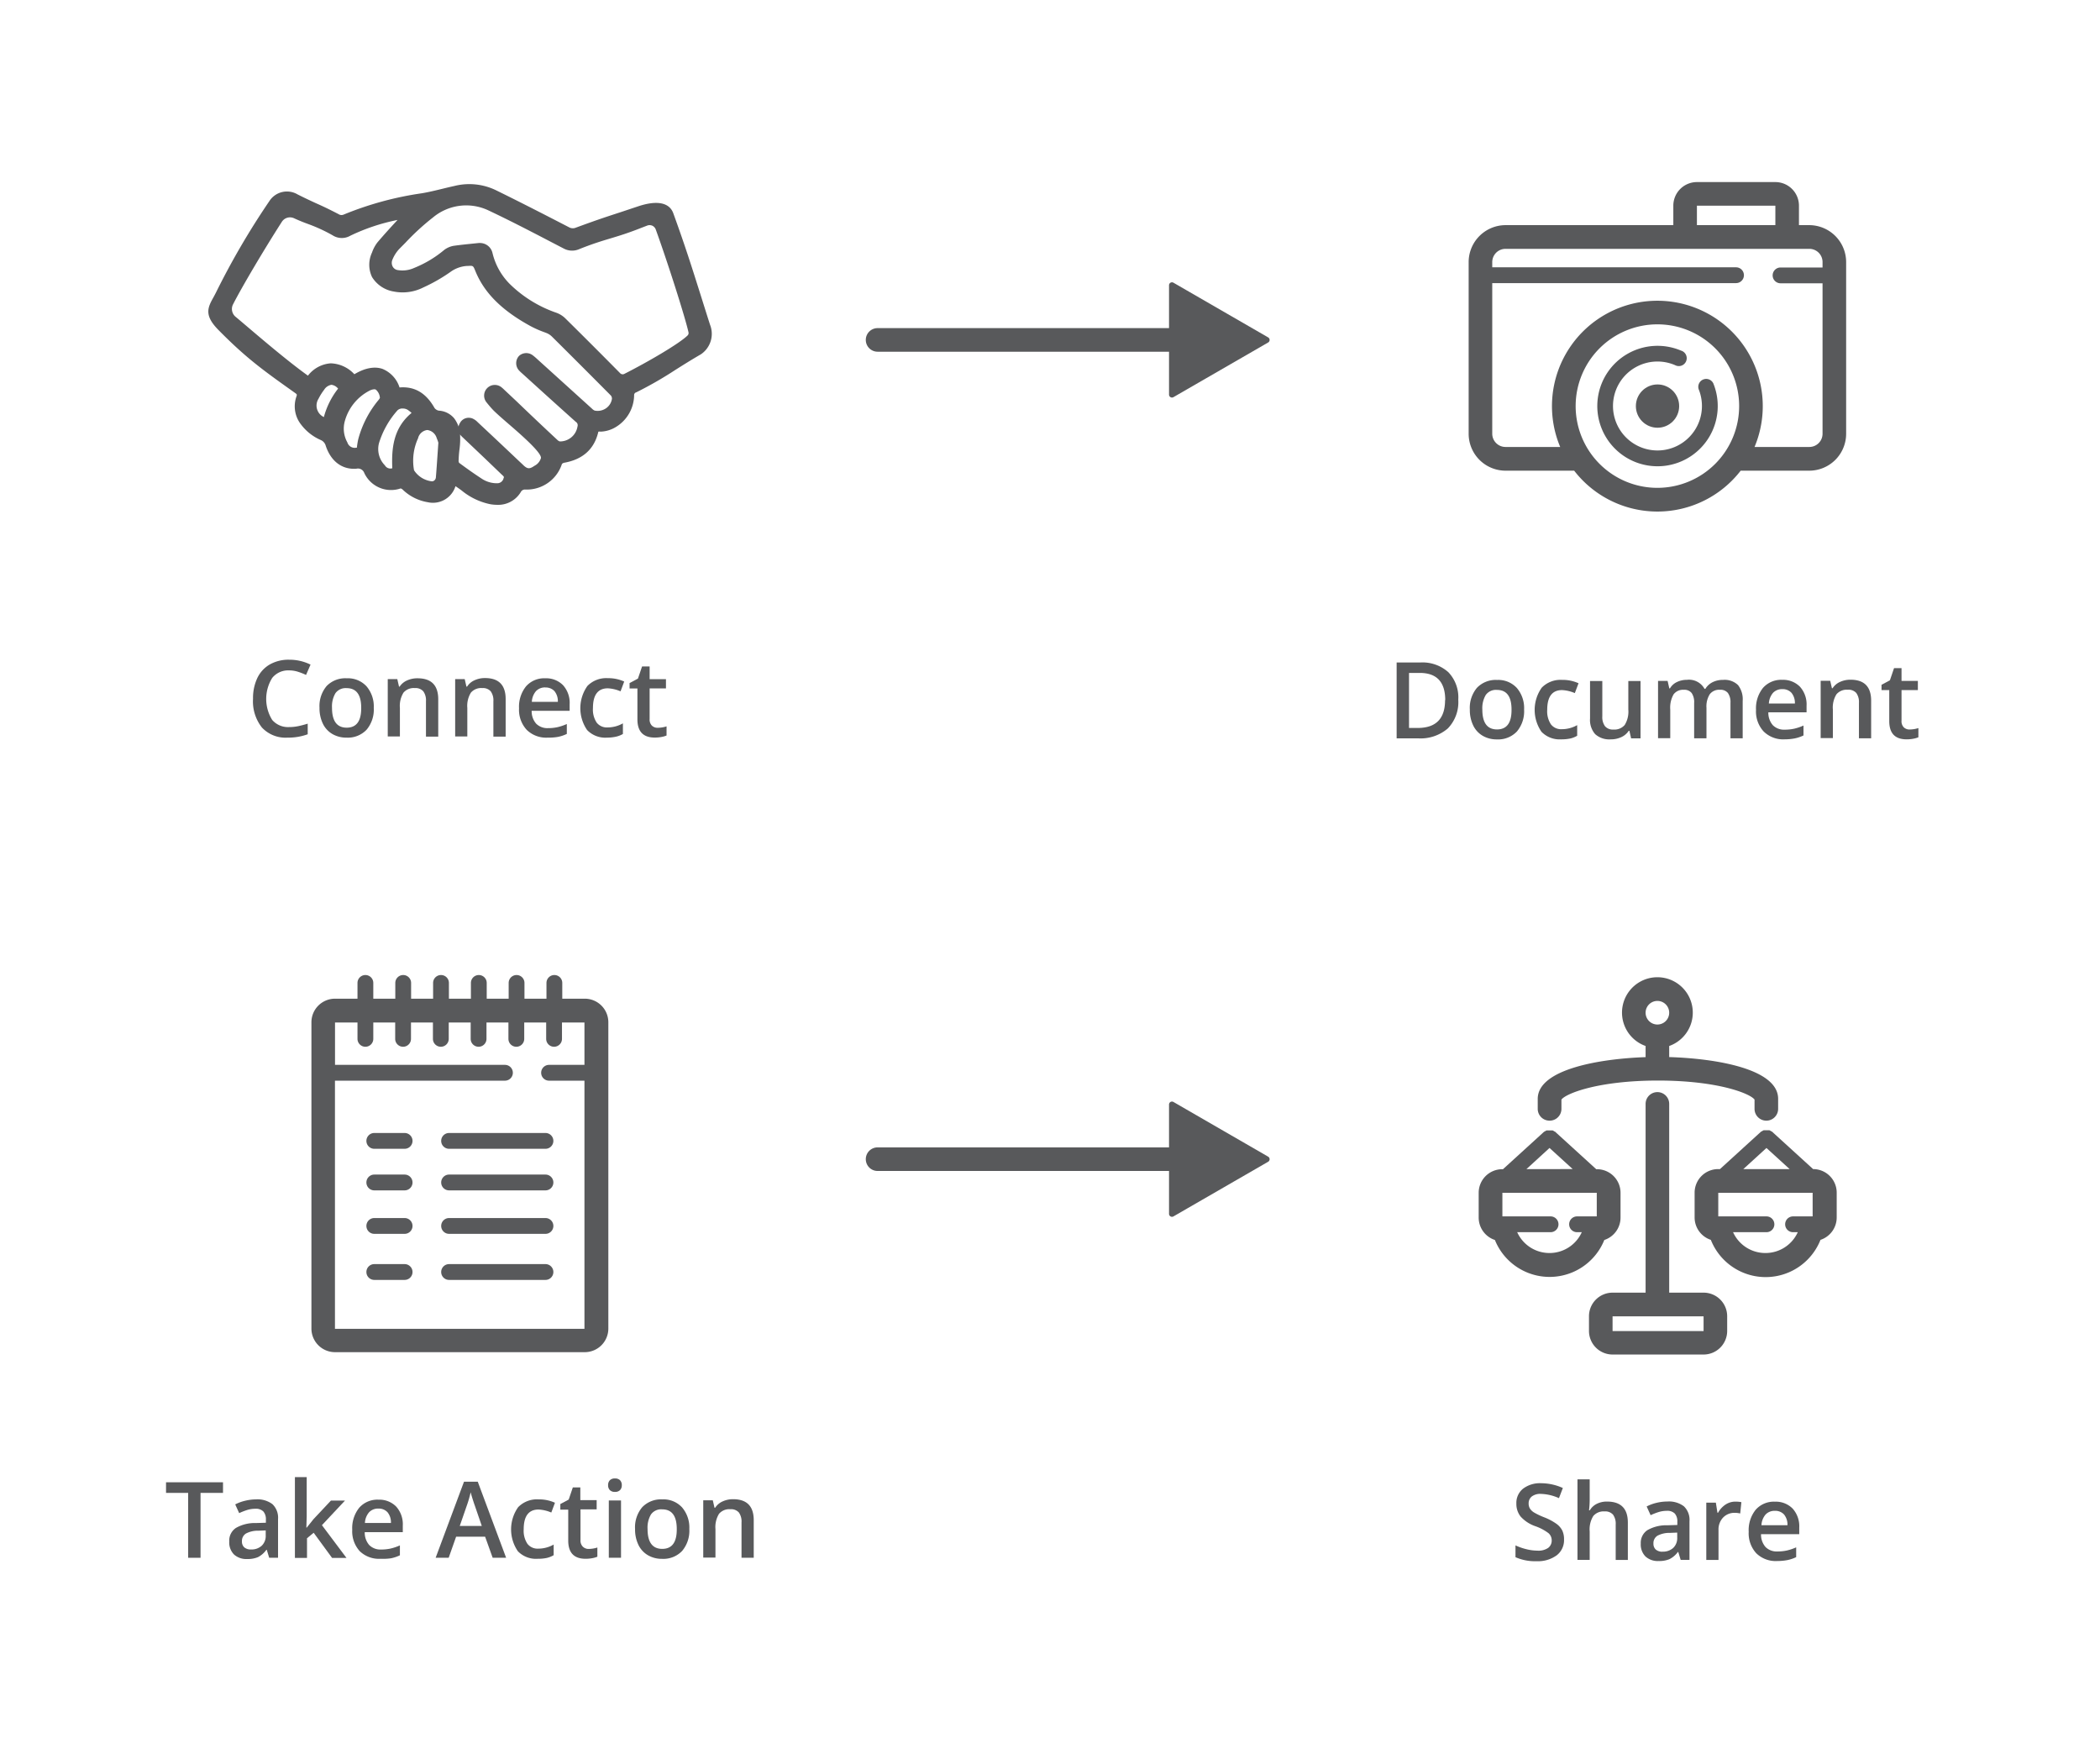 <svg id="Layer_1" data-name="Layer 1" xmlns="http://www.w3.org/2000/svg" viewBox="0 0 356.04 295.51"><defs><style>.cls-1{fill:#58595b;}</style></defs><title>Flow-grid</title><path class="cls-1" d="M306.76,38.17H305v-3.3a4,4,0,0,0-4-4h-13.3a4,4,0,0,0-4,4v3.3H255.28A6.27,6.27,0,0,0,249,44.43V73.54a6.26,6.26,0,0,0,6.26,6.26h11.63a17.84,17.84,0,0,0,28.23,0h11.63A6.26,6.26,0,0,0,313,73.54V44.43A6.27,6.27,0,0,0,306.76,38.17Zm-19-3.3H301v3.3h-13.3v-3.3ZM281,82.71a13.86,13.86,0,1,1,13.86-13.86A13.87,13.87,0,0,1,281,82.71Zm25.74-6.93h-9.27a17.87,17.87,0,1,0-32.95,0h-9.27A2.25,2.25,0,0,1,253,73.54V48h41.33a1.34,1.34,0,1,0,0-2.68H253V44.43a2.25,2.25,0,0,1,2.24-2.24h51.48A2.24,2.24,0,0,1,309,44.43v0.92h-7.12a1.34,1.34,0,1,0,0,2.68H309V73.54A2.24,2.24,0,0,1,306.76,75.78Z"/><path class="cls-1" d="M290.48,65A1.34,1.34,0,0,0,288,66a7.54,7.54,0,1,1-4-4.09,1.34,1.34,0,1,0,1-2.47A10.21,10.21,0,1,0,290.48,65Z"/><circle class="cls-1" cx="281.02" cy="68.85" r="3.67"/><path class="cls-1" d="M99.14,169.32H95.33v-2.67a1.34,1.34,0,1,0-2.68,0v2.67H88.92v-2.67a1.34,1.34,0,1,0-2.68,0v2.67H82.52v-2.67a1.34,1.34,0,1,0-2.68,0v2.67H76.11v-2.67a1.34,1.34,0,1,0-2.68,0v2.67H69.7v-2.67a1.34,1.34,0,1,0-2.68,0v2.67H63.29v-2.67a1.34,1.34,0,1,0-2.68,0v2.67H56.8a4,4,0,0,0-4,4v51.93a4,4,0,0,0,4,4H99.14a4,4,0,0,0,4-4V173.35A4,4,0,0,0,99.14,169.32Zm-42.35,56V183.22H85.61a1.34,1.34,0,1,0,0-2.68H56.8v-7.18h3.81v2.77a1.34,1.34,0,0,0,2.68,0v-2.77H67v2.77a1.34,1.34,0,1,0,2.68,0v-2.77h3.72v2.77a1.34,1.34,0,0,0,2.68,0v-2.77h3.72v2.77a1.34,1.34,0,1,0,2.68,0v-2.77h3.72v2.77a1.34,1.34,0,1,0,2.68,0v-2.77h3.72v2.77a1.34,1.34,0,1,0,2.68,0v-2.77h3.81v7.18h-6a1.34,1.34,0,1,0,0,2.68h6v42.07H56.8Z"/><path class="cls-1" d="M92.48,192.09H76.14a1.34,1.34,0,1,0,0,2.68H92.48A1.34,1.34,0,1,0,92.48,192.09Z"/><path class="cls-1" d="M68.6,192.09H63.46a1.34,1.34,0,1,0,0,2.68H68.6A1.34,1.34,0,1,0,68.6,192.09Z"/><path class="cls-1" d="M92.48,199.14H76.14a1.34,1.34,0,1,0,0,2.68H92.48A1.34,1.34,0,1,0,92.48,199.14Z"/><path class="cls-1" d="M68.6,199.14H63.46a1.34,1.34,0,1,0,0,2.68H68.6A1.34,1.34,0,1,0,68.6,199.14Z"/><path class="cls-1" d="M92.48,206.51H76.14a1.34,1.34,0,1,0,0,2.68H92.48A1.34,1.34,0,1,0,92.48,206.51Z"/><path class="cls-1" d="M68.6,206.51H63.46a1.34,1.34,0,1,0,0,2.68H68.6A1.34,1.34,0,1,0,68.6,206.51Z"/><path class="cls-1" d="M92.48,214.32H76.14a1.34,1.34,0,0,0,0,2.68H92.48A1.34,1.34,0,1,0,92.48,214.32Z"/><path class="cls-1" d="M68.6,214.32H63.46a1.34,1.34,0,1,0,0,2.68H68.6A1.34,1.34,0,0,0,68.6,214.32Z"/><path class="cls-1" d="M262.73,190a2,2,0,0,0,2-2v-1.57c0.7-1,6.15-3.23,16.37-3.23s15.67,2.23,16.37,3.23V188a2,2,0,0,0,4,0v-1.7c0-5.17-10.84-6.85-18.47-7.08v-1.88a6,6,0,1,0-4,0v1.89c-7.62.26-18.29,2-18.29,7.08V188A2,2,0,0,0,262.73,190ZM281,169.7a2,2,0,1,1-2,2A2,2,0,0,1,281,169.7Z"/><path class="cls-1" d="M272,210.23a4,4,0,0,0,2.75-3.81v-4.19a4,4,0,0,0-4-4h-0.12l-7-6.38-0.06,0-0.11-.08-0.11-.06-0.12-.06-0.12,0-0.12,0-0.13,0H262.6l-0.13,0-0.13,0-0.12,0-0.12.06-0.11.06-0.11.08-0.06,0-7,6.38h-0.12a4,4,0,0,0-4,4v4.19a4,4,0,0,0,2.75,3.81A10,10,0,0,0,272,210.23Zm-9.29-15.6,3.93,3.58H258.8Zm0,17.81a6,6,0,0,1-5.48-3.53h5.66a1.34,1.34,0,1,0,0-2.68h-8l-0.17,0v-4h16v4l-0.18,0h-3.16a1.34,1.34,0,0,0,0,2.68h0.8A6,6,0,0,1,262.73,212.44Z"/><path class="cls-1" d="M307.4,198.21l-7-6.38-0.06,0-0.11-.08-0.11-.06-0.12-.06-0.12,0-0.12,0-0.13,0h-0.25l-0.13,0-0.12,0-0.12,0-0.12.06-0.11.06-0.11.08-0.06,0-7,6.38h-0.3a4,4,0,0,0-4,4v4.19a4,4,0,0,0,2.75,3.81,10,10,0,0,0,18.59,0,4,4,0,0,0,2.75-3.81v-4.19A4,4,0,0,0,307.4,198.21Zm-7.91-3.58,3.93,3.58h-7.85Zm-0.18,17.81a6,6,0,0,1-5.48-3.53h5.66a1.34,1.34,0,0,0,0-2.68h-8l-0.17,0v-4h16v4l-0.18,0H304a1.34,1.34,0,0,0,0,2.68h0.8A6,6,0,0,1,299.31,212.44Z"/><path class="cls-1" d="M288.82,219.16H283v-32a2,2,0,0,0-4,0v32H273.4a4,4,0,0,0-4,4v2.49a4,4,0,0,0,4,4h15.43a4,4,0,0,0,4-4v-2.49A4,4,0,0,0,288.82,219.16Zm0,6.51H273.4v-2.49h15.43v2.49Z"/><path class="cls-1" d="M211.06,59.63H148.79a2,2,0,0,1,0-4h62.27A2,2,0,0,1,211.06,59.63Z"/><polygon class="cls-1" points="214.76 57.63 198.7 66.9 198.7 48.36 214.76 57.63"/><path class="cls-1" d="M198.7,67.4a0.5,0.5,0,0,1-.5-0.5V48.36a0.5,0.5,0,0,1,.75-0.43L215,57.2a0.5,0.5,0,0,1,0,.87l-16.06,9.27A0.5,0.5,0,0,1,198.7,67.4Zm0.5-18.18V66l14.56-8.41Z"/><path class="cls-1" d="M211.06,198.53H148.79a2,2,0,0,1,0-4h62.27A2,2,0,0,1,211.06,198.53Z"/><polygon class="cls-1" points="214.76 196.53 198.7 205.8 198.7 187.26 214.76 196.53"/><path class="cls-1" d="M198.7,206.3a0.5,0.5,0,0,1-.5-0.5V187.26a0.5,0.5,0,0,1,.75-0.43L215,196.1a0.5,0.5,0,0,1,0,.87l-16.06,9.27A0.5,0.5,0,0,1,198.7,206.3Zm0.5-18.18v16.81l14.56-8.41Z"/><path class="cls-1" d="M120.38,55.05c-0.58-1.81-1.08-3.41-1.55-4.9-1.47-4.65-2.62-8.33-4.68-14-0.66-1.81-2.76-2.23-5.92-1.18l-3,1c-2.48.81-3.73,1.21-7.58,2.62a1.33,1.33,0,0,1-1.06,0C91.68,36.05,87.66,34,84,32.21a10.38,10.38,0,0,0-7-.67c-0.7.15-1.39,0.32-2.09,0.49-1.11.27-2.26,0.55-3.4,0.74A55.56,55.56,0,0,0,58.22,36.4a0.93,0.93,0,0,1-.64,0c-1.91-1-3-1.5-4.13-2-0.88-.41-1.75-0.81-3-1.44a3.54,3.54,0,0,0-4.79,1.15,129.32,129.32,0,0,0-9.09,15.58l-0.35.66c-1,1.79-1.67,3.08.82,5.6,4.76,4.83,7.68,6.9,13,10.68,0.31,0.22.33,0.27,0.23,0.56A5,5,0,0,0,51.06,72a8.36,8.36,0,0,0,3.29,2.59,1.48,1.48,0,0,1,.88,1c0.88,2.63,2.77,4.05,5.18,3.88a1.14,1.14,0,0,1,1.35.72,5,5,0,0,0,6.16,2.62,0.79,0.79,0,0,1,.33.18,8,8,0,0,0,4.29,2.16,4,4,0,0,0,4.54-2.33c0.05-.13.1-0.26,0.15-0.39l0,0c0.37,0.25.72,0.49,1.05,0.74A11.15,11.15,0,0,0,83,85.46a6.69,6.69,0,0,0,1.3.13,4.46,4.46,0,0,0,4-2.17A0.78,0.78,0,0,1,89.08,83a6.27,6.27,0,0,0,6.19-4.33,0.69,0.69,0,0,1,.36-0.21c3.14-.55,5.08-2.27,5.78-5.12a0.48,0.48,0,0,1,.06-0.16,1.57,1.57,0,0,1,.38,0,5.31,5.31,0,0,0,2.56-.78,6.4,6.4,0,0,0,3.1-5.37,0.48,0.48,0,0,1,.36-0.51,64.7,64.7,0,0,0,6.64-3.81c1.27-.8,2.58-1.63,4.32-2.64A4.18,4.18,0,0,0,120.38,55.05ZM88,60.34a1.82,1.82,0,0,0,0,2.47,6.68,6.68,0,0,0,.57.54l2.05,1.86q3.48,3.16,7,6.31a0.67,0.67,0,0,1,.29.79,3,3,0,0,1-3,2.53,1,1,0,0,1-.43-0.27Q91,71.33,87.6,68.06l-2.13-2a5,5,0,0,0-.5-0.44,1.81,1.81,0,0,0-2.48,2.6c0.37,0.46.71,0.87,1.1,1.28s1.42,1.33,2.49,2.25c1.89,1.63,5.81,5,5.63,5.92a2.14,2.14,0,0,1-1.11,1.31c-0.84.59-1.22,0.55-2-.24l-0.63-.59Q84.49,74.85,81,71.59A2.71,2.71,0,0,0,80,70.91a2,2,0,0,0-.55-0.08,1.67,1.67,0,0,0-1.47.89,2.05,2.05,0,0,0-.24.59,5.19,5.19,0,0,0-.75-1.4,3.67,3.67,0,0,0-2.62-1.29,1.2,1.2,0,0,1-.7-0.45c-1.44-2.55-3.38-3.69-5.93-3.48a5.05,5.05,0,0,0-2.9-3.15c-1.35-.46-3-0.15-4.76.91a5.69,5.69,0,0,0-4-1.85,5.33,5.33,0,0,0-3.87,2.09c-4.19-3-10-8.1-12.29-10a1.72,1.72,0,0,1-.41-2.09c1.5-2.94,5.22-9.23,8.28-14a1.64,1.64,0,0,1,2.1-.58c0.83,0.38,1.65.71,2.46,1a27.25,27.25,0,0,1,4.05,1.88,2.88,2.88,0,0,0,3,.06,33.61,33.61,0,0,1,8-2.67c-1.14,1.23-2.31,2.51-3.41,3.81a6.06,6.06,0,0,0-.92,1.72,4.86,4.86,0,0,0,0,4.14,5.32,5.32,0,0,0,3.71,2.47,7.74,7.74,0,0,0,5-.7,28.14,28.14,0,0,0,4.61-2.64,5.33,5.33,0,0,1,2.77-1h0.16c0.9-.06.9-0.06,1.27,0.85,1.51,3.72,4.49,6.69,9.36,9.35a17,17,0,0,0,2.25,1l0.37,0.14a2.8,2.8,0,0,1,1,.63c3.64,3.61,6.9,6.88,10,10a0.82,0.82,0,0,1,.18.56,2.38,2.38,0,0,1-1,1.6,2.52,2.52,0,0,1-1.93.39,1.45,1.45,0,0,1-.45-0.32l-6.54-5.92-2.63-2.38c-0.27-.25-0.55-0.51-0.85-0.73A1.81,1.81,0,0,0,88,60.34ZM78,73.66a2.29,2.29,0,0,0,.29.34l3.16,3,0.79,0.75L85,80.4l0.13,0.12c0.34,0.31.34,0.34,0.25,0.55a1.09,1.09,0,0,1-1,.86,4.63,4.63,0,0,1-2.79-.83c-1.12-.73-2.31-1.56-3.75-2.63A0.71,0.71,0,0,1,77.76,78a17.16,17.16,0,0,1,.14-1.8A13,13,0,0,0,78,73.66ZM66.51,79.39a1.08,1.08,0,0,1-1.25-.49,3.94,3.94,0,0,1-1-3.79,15,15,0,0,1,3.15-5.56,1.2,1.2,0,0,1,.87-0.29,1.61,1.61,0,0,1,.8.2,4.78,4.78,0,0,1,.7.55C66.61,72.62,66.38,76.18,66.51,79.39ZM54,67.61a9.23,9.23,0,0,1,.95-1.52,1.82,1.82,0,0,1,1.24-.85h0a1.71,1.71,0,0,1,1.13.65,13.4,13.4,0,0,0-2.41,4.82A2.15,2.15,0,0,1,54,67.61ZM58.89,75a4.77,4.77,0,0,1-.41-3.67,8.27,8.27,0,0,1,4.12-5.07A2,2,0,0,1,63.46,66a0.58,0.58,0,0,1,.25.05,2,2,0,0,1,.7,1.41,1.9,1.9,0,0,1-.26.39,17.37,17.37,0,0,0-3.41,6.61c-0.09.39-.15,0.79-0.21,1.19l0,0.22A1.31,1.31,0,0,1,58.89,75Zm12-.75a1.84,1.84,0,0,1,1.52-1.34h0.06a1.92,1.92,0,0,1,1.58,1.4,5.37,5.37,0,0,1,.27.75h0l-0.13,1.89c-0.09,1.33-.18,2.67-0.29,4a0.74,0.74,0,0,1-.27.51,0.59,0.59,0,0,1-.46.14,4.16,4.16,0,0,1-2.92-1.79,0.35,0.35,0,0,1-.07-0.17A9.13,9.13,0,0,1,70.92,74.22ZM86.4,48.12A11.07,11.07,0,0,1,83.5,42.9a2.18,2.18,0,0,0-2.11-1.7H81.17l-1.08.11c-1.07.11-2.14,0.22-3.2,0.37a3.74,3.74,0,0,0-1.56.68,18.9,18.9,0,0,1-5.1,3.06,4.79,4.79,0,0,1-2.9.35,1.17,1.17,0,0,1-.78-0.63,1.36,1.36,0,0,1,0-1.15,5.9,5.9,0,0,1,1.13-1.77l1.08-1.09a40.9,40.9,0,0,1,4.66-4.27,8.79,8.79,0,0,1,9.28-1.24c3.59,1.69,7.18,3.55,10.65,5.36l2.27,1.18a3,3,0,0,0,2.51.11c2.26-.91,3.77-1.37,5.37-1.85s3.06-.93,5.28-1.81l0.91-.35a1.15,1.15,0,0,1,.89,0,1.13,1.13,0,0,1,.6.65c2.05,5.66,5,14.94,5.55,17.43a0.57,0.57,0,0,1-.15.53c-1.38,1.37-6.66,4.46-10.75,6.53a0.59,0.59,0,0,1-.68-0.12c-3.05-3.09-6.18-6.22-9.3-9.3a4.23,4.23,0,0,0-1.48-.94A21.09,21.09,0,0,1,86.4,48.12Z"/><path class="cls-1" d="M247.24,118.63a6.4,6.4,0,0,1-1.77,4.87,7.1,7.1,0,0,1-5.09,1.68h-3.59V112.32h4a6.57,6.57,0,0,1,4.77,1.65A6.17,6.17,0,0,1,247.24,118.63Zm-2.21.07q0-4.61-4.32-4.61h-1.82v9.33h1.49Q245,123.41,245,118.7Z"/><path class="cls-1" d="M258.4,120.3a5.31,5.31,0,0,1-1.22,3.72,4.38,4.38,0,0,1-3.4,1.34,4.66,4.66,0,0,1-2.41-.62,4.06,4.06,0,0,1-1.61-1.77,6,6,0,0,1-.56-2.67,5.27,5.27,0,0,1,1.21-3.69,4.4,4.4,0,0,1,3.42-1.33,4.28,4.28,0,0,1,3.34,1.36A5.24,5.24,0,0,1,258.4,120.3Zm-7.08,0q0,3.37,2.49,3.37t2.46-3.37q0-3.33-2.48-3.33a2.11,2.11,0,0,0-1.89.86A4.38,4.38,0,0,0,251.32,120.3Z"/><path class="cls-1" d="M264.69,125.35a4.26,4.26,0,0,1-3.35-1.29,6.53,6.53,0,0,1,.05-7.47,4.45,4.45,0,0,1,3.47-1.32,6.5,6.5,0,0,1,2.77.57L267,117.51a6.26,6.26,0,0,0-2.16-.51q-2.52,0-2.52,3.35a4,4,0,0,0,.63,2.46,2.17,2.17,0,0,0,1.84.82,5.28,5.28,0,0,0,2.61-.69v1.8a4.09,4.09,0,0,1-1.18.47A7.1,7.1,0,0,1,264.69,125.35Z"/><path class="cls-1" d="M276.54,125.17l-0.29-1.27h-0.11a2.94,2.94,0,0,1-1.23,1.06,4.1,4.1,0,0,1-1.82.39,3.56,3.56,0,0,1-2.64-.88,3.64,3.64,0,0,1-.87-2.66v-6.35h2.08v6a2.6,2.6,0,0,0,.46,1.67,1.74,1.74,0,0,0,1.43.56,2.28,2.28,0,0,0,1.91-.78,4.3,4.3,0,0,0,.61-2.61v-4.84h2.07v9.72h-1.63Z"/><path class="cls-1" d="M289.3,125.17h-2.07v-6a2.72,2.72,0,0,0-.42-1.67,1.56,1.56,0,0,0-1.32-.55,2,2,0,0,0-1.75.78,4.56,4.56,0,0,0-.56,2.59v4.84h-2.07v-9.72h1.62l0.29,1.27h0.11a2.69,2.69,0,0,1,1.17-1.07,3.79,3.79,0,0,1,1.69-.38,3,3,0,0,1,3,1.53h0.14a3,3,0,0,1,1.21-1.12,3.85,3.85,0,0,1,1.79-.4,3.27,3.27,0,0,1,2.54.88,3.9,3.9,0,0,1,.79,2.68v6.34h-2.07v-6a2.7,2.7,0,0,0-.43-1.67,1.57,1.57,0,0,0-1.32-.55,2,2,0,0,0-1.76.75,3.86,3.86,0,0,0-.56,2.31v5.15Z"/><path class="cls-1" d="M302.57,125.35A4.7,4.7,0,0,1,299,124a5,5,0,0,1-1.28-3.64,5.51,5.51,0,0,1,1.19-3.74,4.1,4.1,0,0,1,3.26-1.36,4,4,0,0,1,3,1.17,4.47,4.47,0,0,1,1.12,3.22v1.12h-6.48a3.19,3.19,0,0,0,.76,2.18,2.66,2.66,0,0,0,2,.76,7.49,7.49,0,0,0,1.6-.16,8.42,8.42,0,0,0,1.6-.54v1.68a6.34,6.34,0,0,1-1.53.51A9.38,9.38,0,0,1,302.57,125.35Zm-0.38-8.51a2.08,2.08,0,0,0-1.58.62,3,3,0,0,0-.71,1.82h4.41a2.69,2.69,0,0,0-.58-1.82A2,2,0,0,0,302.19,116.84Z"/><path class="cls-1" d="M317.24,125.17h-2.07v-6a2.62,2.62,0,0,0-.45-1.68,1.75,1.75,0,0,0-1.44-.55,2.28,2.28,0,0,0-1.92.77,4.27,4.27,0,0,0-.61,2.59v4.84h-2.07v-9.72h1.62l0.29,1.27h0.11a2.88,2.88,0,0,1,1.25-1.07,4.18,4.18,0,0,1,1.79-.38q3.5,0,3.5,3.56v6.34Z"/><path class="cls-1" d="M323.74,123.68a5,5,0,0,0,1.51-.24V125a4.18,4.18,0,0,1-.88.25,6.1,6.1,0,0,1-1.12.1q-2.94,0-2.94-3.09V117H319V116.1l1.42-.76,0.7-2.06h1.27v2.16h2.77V117h-2.77v5.2a1.46,1.46,0,0,0,.37,1.1A1.36,1.36,0,0,0,323.74,123.68Z"/><path class="cls-1" d="M34,264.11h-2.1v-11H28.15v-1.8h9.66v1.8H34v11Z"/><path class="cls-1" d="M45.64,264.11l-0.41-1.35H45.16A4,4,0,0,1,43.74,264a4.48,4.48,0,0,1-1.83.32,3.09,3.09,0,0,1-2.24-.77,2.89,2.89,0,0,1-.8-2.19A2.57,2.57,0,0,1,40,259.05a6.44,6.44,0,0,1,3.4-.83l1.68-.05v-0.52a2,2,0,0,0-.43-1.39,1.78,1.78,0,0,0-1.35-.46,4.66,4.66,0,0,0-1.43.22,10.81,10.81,0,0,0-1.32.52l-0.67-1.48a7.19,7.19,0,0,1,1.73-.63,8,8,0,0,1,1.78-.22,4.2,4.2,0,0,1,2.8.81,3.17,3.17,0,0,1,.95,2.54v6.55H45.64Zm-3.08-1.41a2.56,2.56,0,0,0,1.81-.63,2.28,2.28,0,0,0,.68-1.76v-0.84l-1.25.05a4.26,4.26,0,0,0-2.12.49,1.48,1.48,0,0,0-.66,1.33,1.3,1.3,0,0,0,.39,1A1.66,1.66,0,0,0,42.56,262.7Z"/><path class="cls-1" d="M52,259l1.17-1.46,2.94-3.13h2.38l-3.91,4.17,4.16,5.55H56.3l-3.12-4.26-1.13.93v3.33H50V250.43h2v6.67L51.94,259H52Z"/><path class="cls-1" d="M64.54,264.28A4.7,4.7,0,0,1,61,263a5,5,0,0,1-1.28-3.64,5.51,5.51,0,0,1,1.19-3.74,4.1,4.1,0,0,1,3.26-1.36,4,4,0,0,1,3,1.17,4.47,4.47,0,0,1,1.12,3.22v1.12H61.84a3.19,3.19,0,0,0,.76,2.18,2.66,2.66,0,0,0,2,.76,7.49,7.49,0,0,0,1.6-.16,8.42,8.42,0,0,0,1.6-.54v1.68a6.34,6.34,0,0,1-1.53.51A9.38,9.38,0,0,1,64.54,264.28Zm-0.38-8.51a2.08,2.08,0,0,0-1.58.62,3,3,0,0,0-.71,1.82h4.41a2.69,2.69,0,0,0-.58-1.82A2,2,0,0,0,64.16,255.77Z"/><path class="cls-1" d="M83.53,264.11l-1.28-3.57H77.33l-1.26,3.57H73.86l4.81-12.9H81l4.81,12.9H83.53Zm-1.84-5.38-1.2-3.5q-0.13-.35-0.37-1.11T79.8,253a19.7,19.7,0,0,1-.69,2.36l-1.16,3.35h3.74Z"/><path class="cls-1" d="M91.16,264.28A4.26,4.26,0,0,1,87.8,263a6.53,6.53,0,0,1,.05-7.47,4.45,4.45,0,0,1,3.47-1.32,6.5,6.5,0,0,1,2.77.57l-0.62,1.66a6.26,6.26,0,0,0-2.16-.51q-2.52,0-2.52,3.35a4,4,0,0,0,.63,2.46,2.17,2.17,0,0,0,1.84.82,5.28,5.28,0,0,0,2.61-.69v1.8a4.09,4.09,0,0,1-1.18.47A7.1,7.1,0,0,1,91.16,264.28Z"/><path class="cls-1" d="M99.77,262.61a5,5,0,0,0,1.51-.24v1.56a4.18,4.18,0,0,1-.88.25,6.1,6.1,0,0,1-1.12.1q-2.94,0-2.94-3.09v-5.24H95V255l1.42-.76,0.7-2.06h1.27v2.16h2.77v1.56H98.42v5.2a1.46,1.46,0,0,0,.37,1.1A1.36,1.36,0,0,0,99.77,262.61Z"/><path class="cls-1" d="M103.1,251.81a1.15,1.15,0,0,1,.3-0.85,1.18,1.18,0,0,1,.87-0.3,1.16,1.16,0,0,1,.85.3,1.15,1.15,0,0,1,.3.85,1.13,1.13,0,0,1-.3.83,1.15,1.15,0,0,1-.85.3,1.17,1.17,0,0,1-.87-0.3A1.13,1.13,0,0,1,103.1,251.81Zm2.19,12.3h-2.07v-9.72h2.07v9.72Z"/><path class="cls-1" d="M116.87,259.23a5.31,5.31,0,0,1-1.22,3.72,4.38,4.38,0,0,1-3.4,1.34,4.66,4.66,0,0,1-2.41-.62,4.06,4.06,0,0,1-1.61-1.77,6,6,0,0,1-.56-2.67,5.27,5.27,0,0,1,1.21-3.69,4.4,4.4,0,0,1,3.42-1.33,4.28,4.28,0,0,1,3.34,1.36A5.24,5.24,0,0,1,116.87,259.23Zm-7.08,0q0,3.37,2.49,3.37t2.46-3.37q0-3.33-2.48-3.33a2.11,2.11,0,0,0-1.89.86A4.38,4.38,0,0,0,109.79,259.23Z"/><path class="cls-1" d="M127.79,264.11h-2.07v-6a2.62,2.62,0,0,0-.45-1.68,1.75,1.75,0,0,0-1.44-.55,2.28,2.28,0,0,0-1.92.77,4.27,4.27,0,0,0-.61,2.59v4.84h-2.07v-9.72h1.62l0.29,1.27h0.11a2.88,2.88,0,0,1,1.25-1.07,4.18,4.18,0,0,1,1.79-.38q3.5,0,3.5,3.56v6.34Z"/><path class="cls-1" d="M265.17,261a3.23,3.23,0,0,1-1.24,2.69,5.39,5.39,0,0,1-3.42,1,8.16,8.16,0,0,1-3.57-.68v-2a9.72,9.72,0,0,0,1.87.65,7.93,7.93,0,0,0,1.84.24,2.93,2.93,0,0,0,1.84-.47,1.55,1.55,0,0,0,.59-1.27,1.6,1.6,0,0,0-.54-1.22,8.2,8.2,0,0,0-2.25-1.19,6,6,0,0,1-2.48-1.63,3.44,3.44,0,0,1-.72-2.2,3.08,3.08,0,0,1,1.14-2.53,4.74,4.74,0,0,1,3.07-.92,9,9,0,0,1,3.67.81L264.31,254a8,8,0,0,0-3.06-.72,2.35,2.35,0,0,0-1.55.44,1.46,1.46,0,0,0-.53,1.17,1.65,1.65,0,0,0,.21.86,2.16,2.16,0,0,0,.69.67,11.74,11.74,0,0,0,1.74.83,9.52,9.52,0,0,1,2.07,1.1,3.23,3.23,0,0,1,1,1.15A3.46,3.46,0,0,1,265.17,261Z"/><path class="cls-1" d="M276,264.48h-2.07v-6a2.62,2.62,0,0,0-.45-1.68,1.75,1.75,0,0,0-1.44-.55,2.28,2.28,0,0,0-1.91.78,4.29,4.29,0,0,0-.61,2.61v4.83h-2.07V250.81h2.07v3.47a16.2,16.2,0,0,1-.11,1.78h0.13a2.86,2.86,0,0,1,1.17-1.09,3.78,3.78,0,0,1,1.75-.39q3.53,0,3.53,3.56v6.34Z"/><path class="cls-1" d="M284.95,264.48l-0.41-1.35h-0.07a4,4,0,0,1-1.42,1.21,4.47,4.47,0,0,1-1.83.32,3.09,3.09,0,0,1-2.24-.77,2.89,2.89,0,0,1-.8-2.19,2.57,2.57,0,0,1,1.12-2.27,6.44,6.44,0,0,1,3.4-.83l1.68-.05V258a2,2,0,0,0-.43-1.39,1.78,1.78,0,0,0-1.35-.46,4.66,4.66,0,0,0-1.43.22,10.81,10.81,0,0,0-1.32.52l-0.67-1.48a7.19,7.19,0,0,1,1.73-.63,8,8,0,0,1,1.78-.21,4.2,4.2,0,0,1,2.8.81,3.17,3.17,0,0,1,.95,2.54v6.55h-1.48Zm-3.08-1.41a2.56,2.56,0,0,0,1.81-.63,2.28,2.28,0,0,0,.68-1.76v-0.84l-1.25.05a4.27,4.27,0,0,0-2.12.49,1.48,1.48,0,0,0-.66,1.33,1.3,1.3,0,0,0,.39,1A1.66,1.66,0,0,0,281.87,263.08Z"/><path class="cls-1" d="M294.24,254.59a5,5,0,0,1,1,.09l-0.2,1.92a3.9,3.9,0,0,0-.91-0.11,2.65,2.65,0,0,0-2,.81,2.92,2.92,0,0,0-.77,2.1v5.08h-2.07v-9.72h1.62l0.27,1.71h0.11a3.86,3.86,0,0,1,1.26-1.38A3,3,0,0,1,294.24,254.59Z"/><path class="cls-1" d="M301.31,264.66a4.7,4.7,0,0,1-3.55-1.32,5,5,0,0,1-1.28-3.64,5.51,5.51,0,0,1,1.19-3.74,4.1,4.1,0,0,1,3.26-1.36,4,4,0,0,1,3,1.17,4.47,4.47,0,0,1,1.12,3.22v1.12h-6.48a3.19,3.19,0,0,0,.76,2.17,2.66,2.66,0,0,0,2,.76,7.49,7.49,0,0,0,1.6-.16,8.41,8.41,0,0,0,1.6-.54V264a6.34,6.34,0,0,1-1.53.51A9.38,9.38,0,0,1,301.31,264.66Zm-0.38-8.51a2.08,2.08,0,0,0-1.58.62,3,3,0,0,0-.71,1.82h4.41a2.69,2.69,0,0,0-.58-1.82A2,2,0,0,0,300.93,256.15Z"/><path class="cls-1" d="M49,113.66a3.46,3.46,0,0,0-2.85,1.28,6.74,6.74,0,0,0,0,7.12A3.53,3.53,0,0,0,49,123.27a7.59,7.59,0,0,0,1.58-.16q0.76-.16,1.59-0.42v1.8a9.65,9.65,0,0,1-3.43.57,5.48,5.48,0,0,1-4.33-1.71,7.15,7.15,0,0,1-1.51-4.89,7.92,7.92,0,0,1,.73-3.51,5.24,5.24,0,0,1,2.12-2.3,6.42,6.42,0,0,1,3.26-.8,8.09,8.09,0,0,1,3.64.83l-0.76,1.75a11.25,11.25,0,0,0-1.38-.54A4.94,4.94,0,0,0,49,113.66Z"/><path class="cls-1" d="M63.37,120a5.3,5.3,0,0,1-1.22,3.72,4.38,4.38,0,0,1-3.4,1.34,4.66,4.66,0,0,1-2.41-.62,4.06,4.06,0,0,1-1.61-1.77,6,6,0,0,1-.56-2.67,5.27,5.27,0,0,1,1.21-3.69A4.4,4.4,0,0,1,58.8,115a4.28,4.28,0,0,1,3.34,1.36A5.25,5.25,0,0,1,63.37,120Zm-7.08,0q0,3.37,2.49,3.37T61.24,120q0-3.33-2.48-3.33a2.12,2.12,0,0,0-1.89.86A4.4,4.4,0,0,0,56.29,120Z"/><path class="cls-1" d="M74.29,124.89H72.22v-6a2.62,2.62,0,0,0-.45-1.68,1.75,1.75,0,0,0-1.44-.55,2.28,2.28,0,0,0-1.92.77,4.27,4.27,0,0,0-.61,2.59v4.84H65.74v-9.72h1.62l0.29,1.27h0.11A2.88,2.88,0,0,1,69,115.37,4.18,4.18,0,0,1,70.8,115q3.5,0,3.5,3.56v6.34Z"/><path class="cls-1" d="M85.72,124.89H83.65v-6a2.62,2.62,0,0,0-.45-1.68,1.75,1.75,0,0,0-1.44-.55,2.28,2.28,0,0,0-1.92.77,4.27,4.27,0,0,0-.61,2.59v4.84H77.17v-9.72h1.62l0.29,1.27h0.11a2.88,2.88,0,0,1,1.25-1.07,4.18,4.18,0,0,1,1.79-.38q3.5,0,3.5,3.56v6.34Z"/><path class="cls-1" d="M92.84,125.06a4.7,4.7,0,0,1-3.54-1.32A5,5,0,0,1,88,120.1a5.51,5.51,0,0,1,1.19-3.74A4.1,4.1,0,0,1,92.46,115a4,4,0,0,1,3,1.17,4.47,4.47,0,0,1,1.12,3.22v1.12H90.14a3.19,3.19,0,0,0,.76,2.18,2.67,2.67,0,0,0,2,.76,7.5,7.5,0,0,0,1.6-.16,8.44,8.44,0,0,0,1.6-.54v1.68a6.34,6.34,0,0,1-1.53.51A9.39,9.39,0,0,1,92.84,125.06Zm-0.38-8.51a2.08,2.08,0,0,0-1.58.62,3,3,0,0,0-.71,1.82h4.41a2.69,2.69,0,0,0-.58-1.82A2,2,0,0,0,92.46,116.56Z"/><path class="cls-1" d="M102.89,125.06a4.26,4.26,0,0,1-3.35-1.29,6.53,6.53,0,0,1,.05-7.47,4.45,4.45,0,0,1,3.47-1.32,6.5,6.5,0,0,1,2.77.57l-0.62,1.66a6.26,6.26,0,0,0-2.16-.51q-2.52,0-2.52,3.35a4,4,0,0,0,.63,2.46,2.17,2.17,0,0,0,1.84.82,5.29,5.29,0,0,0,2.61-.69v1.8a4.08,4.08,0,0,1-1.18.46A7.1,7.1,0,0,1,102.89,125.06Z"/><path class="cls-1" d="M111.5,123.39a5,5,0,0,0,1.51-.24v1.55a4.18,4.18,0,0,1-.88.25,6.1,6.1,0,0,1-1.12.1q-2.94,0-2.94-3.09v-5.24h-1.33v-0.91l1.42-.76,0.7-2.06h1.28v2.16h2.77v1.56h-2.77v5.2a1.46,1.46,0,0,0,.37,1.1A1.36,1.36,0,0,0,111.5,123.39Z"/></svg>